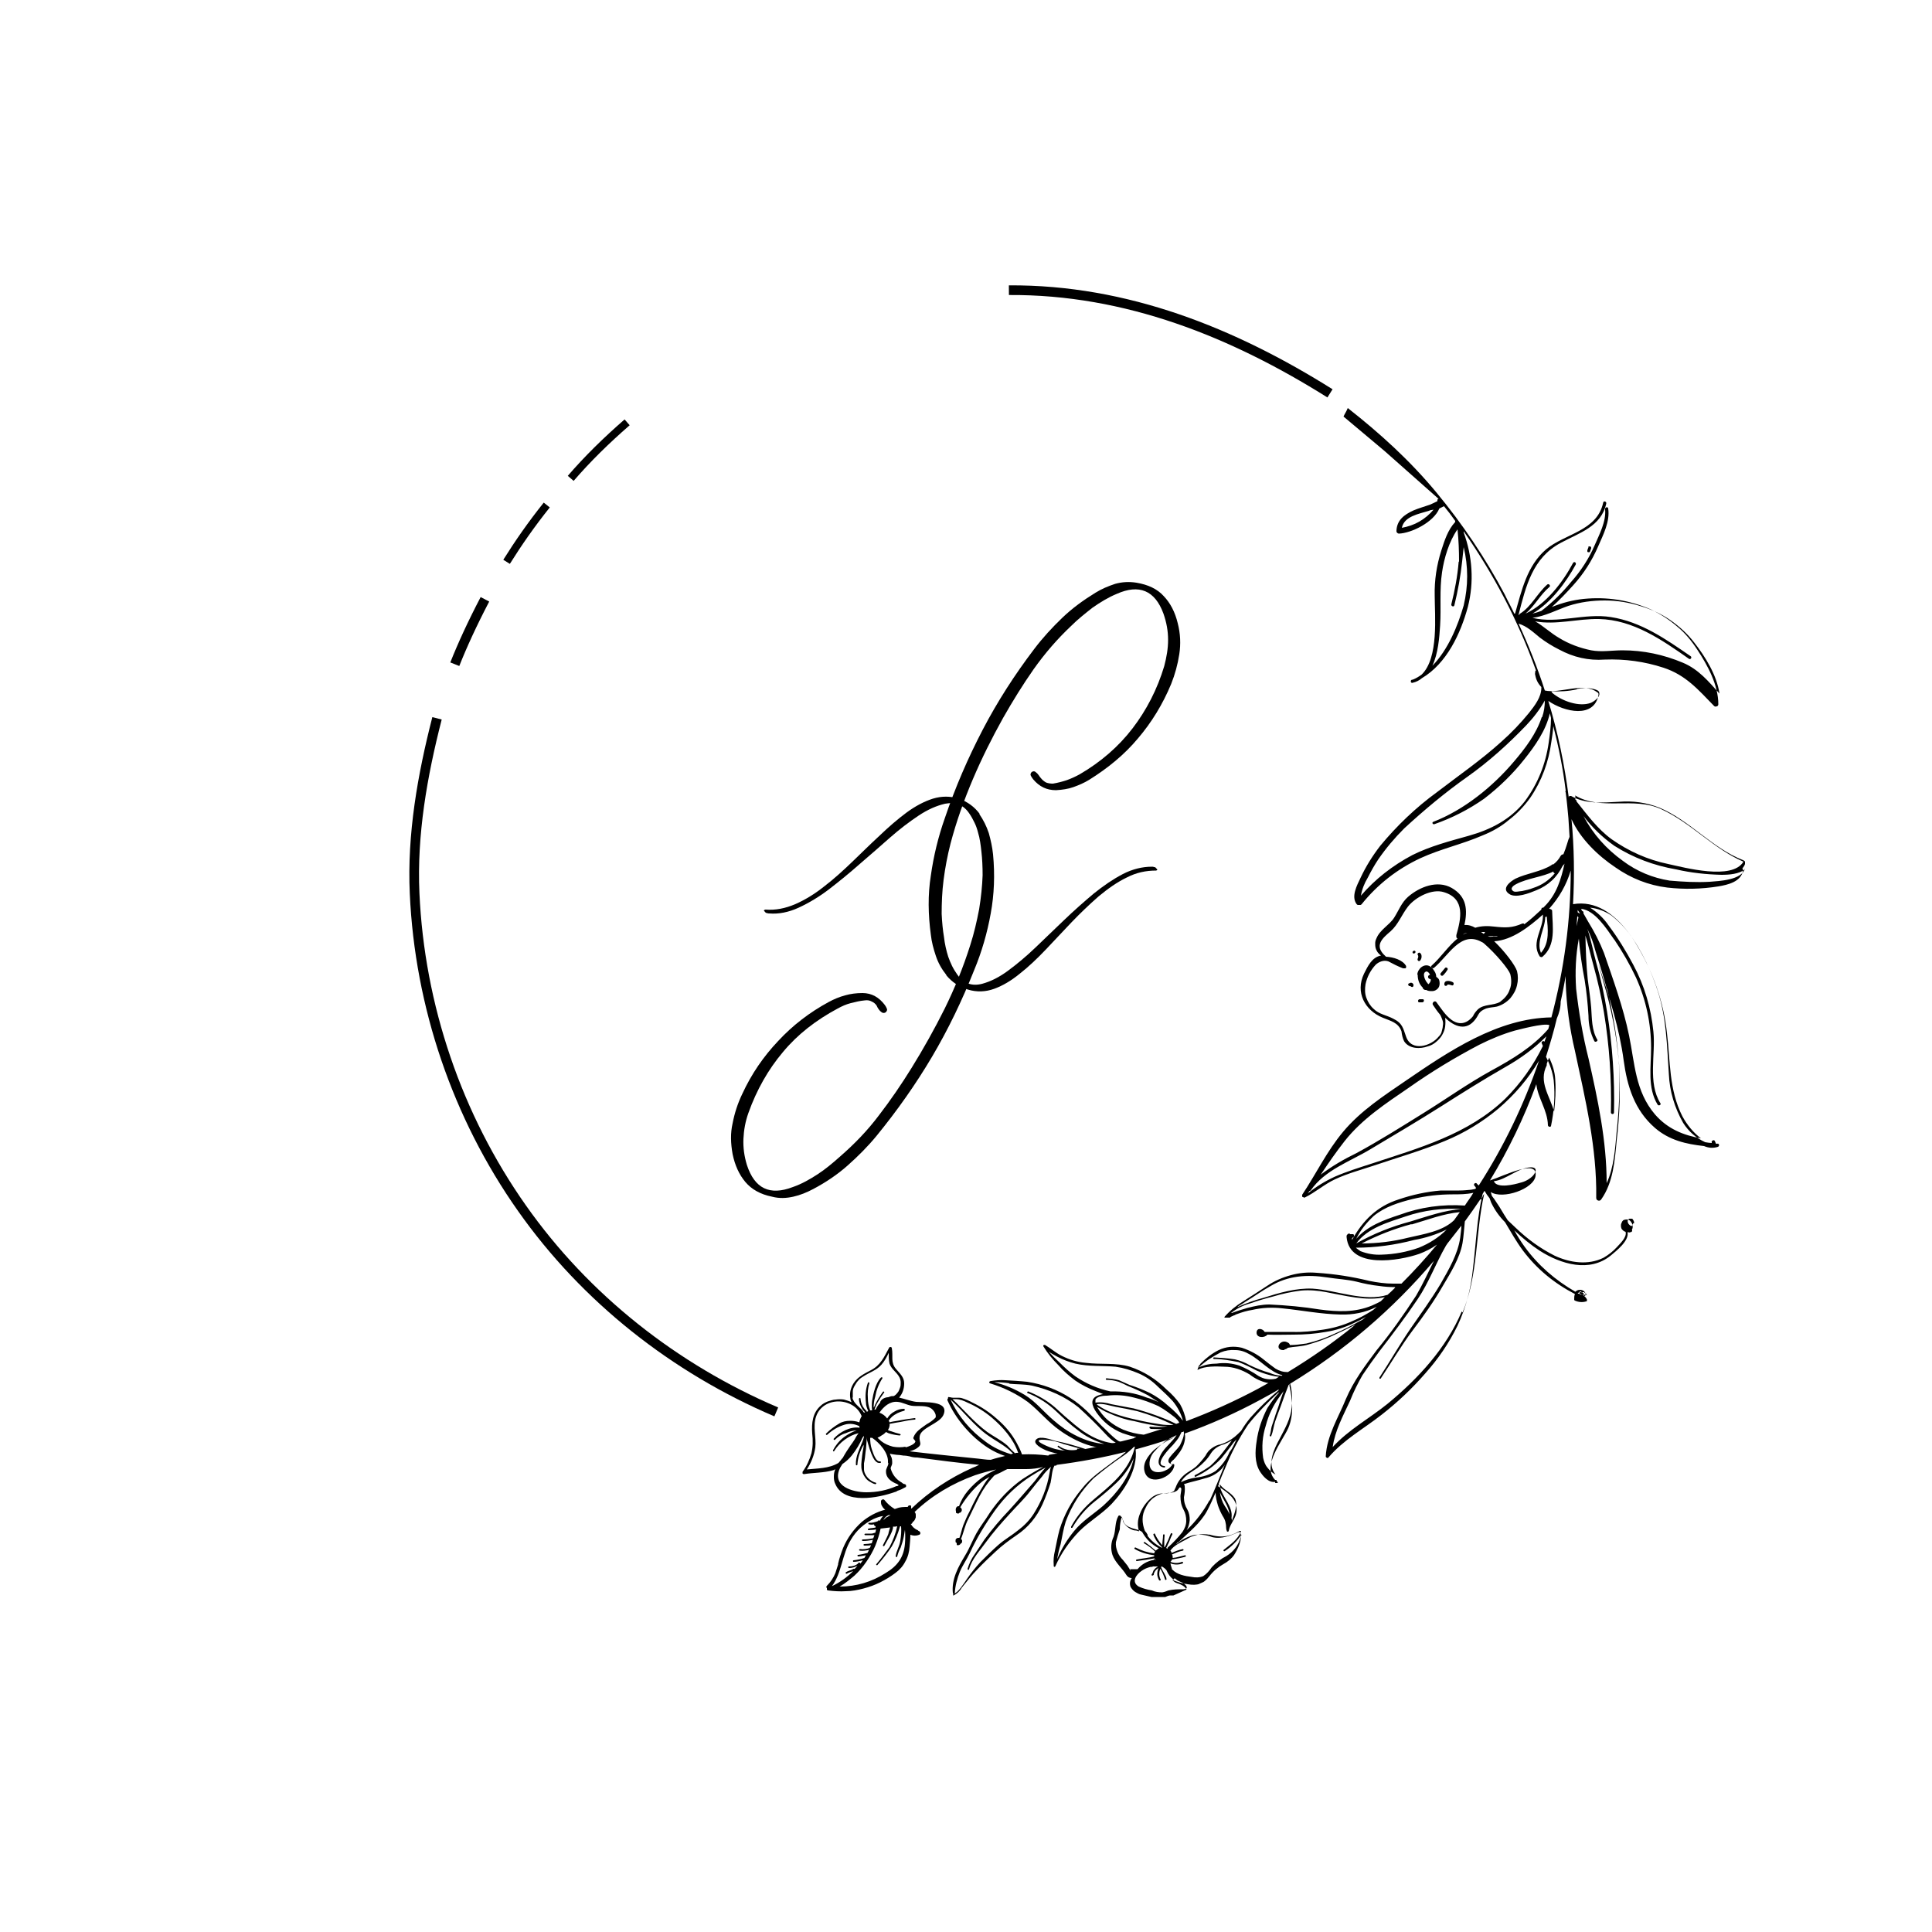 <?xml version="1.0" encoding="UTF-8"?>
<svg xmlns="http://www.w3.org/2000/svg" xmlns:xlink="http://www.w3.org/1999/xlink" version="1.1" viewBox="0 0 500 500">
  <defs>
    <style>
      .cls-1, .cls-2, .cls-3 {
        fill: none;
      }

      .cls-4 {
        clip-path: url(#clippath-17);
      }

      .cls-5 {
        clip-path: url(#clippath-19);
      }

      .cls-6 {
        clip-path: url(#clippath-11);
      }

      .cls-7 {
        clip-path: url(#clippath-16);
      }

      .cls-8 {
        clip-path: url(#clippath-18);
      }

      .cls-9 {
        clip-path: url(#clippath-10);
      }

      .cls-10 {
        clip-path: url(#clippath-15);
      }

      .cls-11 {
        clip-path: url(#clippath-13);
      }

      .cls-12 {
        clip-path: url(#clippath-14);
      }

      .cls-13 {
        clip-path: url(#clippath-12);
      }

      .cls-14 {
        clip-path: url(#clippath-31);
      }

      .cls-15 {
        clip-path: url(#clippath-32);
      }

      .cls-16 {
        clip-path: url(#clippath-33);
      }

      .cls-17 {
        clip-path: url(#clippath-34);
      }

      .cls-18 {
        clip-path: url(#clippath-35);
      }

      .cls-19 {
        clip-path: url(#clippath-39);
      }

      .cls-20 {
        clip-path: url(#clippath-30);
      }

      .cls-21 {
        clip-path: url(#clippath-36);
      }

      .cls-22 {
        clip-path: url(#clippath-37);
      }

      .cls-23 {
        clip-path: url(#clippath-38);
      }

      .cls-24 {
        clip-path: url(#clippath-27);
      }

      .cls-25 {
        clip-path: url(#clippath-29);
      }

      .cls-26 {
        clip-path: url(#clippath-26);
      }

      .cls-27 {
        clip-path: url(#clippath-28);
      }

      .cls-28 {
        clip-path: url(#clippath-20);
      }

      .cls-29 {
        clip-path: url(#clippath-21);
      }

      .cls-30 {
        clip-path: url(#clippath-22);
      }

      .cls-31 {
        clip-path: url(#clippath-23);
      }

      .cls-32 {
        clip-path: url(#clippath-24);
      }

      .cls-33 {
        clip-path: url(#clippath-25);
      }

      .cls-34 {
        clip-path: url(#clippath-1);
      }

      .cls-35 {
        clip-path: url(#clippath-3);
      }

      .cls-36 {
        clip-path: url(#clippath-4);
      }

      .cls-37 {
        clip-path: url(#clippath-2);
      }

      .cls-38 {
        clip-path: url(#clippath-7);
      }

      .cls-39 {
        clip-path: url(#clippath-6);
      }

      .cls-40 {
        clip-path: url(#clippath-9);
      }

      .cls-41 {
        clip-path: url(#clippath-8);
      }

      .cls-42 {
        clip-path: url(#clippath-5);
      }

      .cls-2 {
        stroke-width: 2px;
      }

      .cls-2, .cls-3 {
        stroke: #000;
        stroke-miterlimit: 10;
      }

      .cls-43 {
        clip-path: url(#clippath);
      }

      .cls-3 {
        stroke-width: 2.5px;
      }
    </style>
    <clipPath id="clippath">
      <rect class="cls-1" x="256" y="356" width="36" height="20"/>
    </clipPath>
    <clipPath id="clippath-1">
      <rect class="cls-1" x="92.2" y="46.6" width="361" height="363" transform="translate(-69.5 131.7) rotate(-24.2)"/>
    </clipPath>
    <clipPath id="clippath-2">
      <rect class="cls-1" x="92.3" y="46.9" width="361" height="363" transform="translate(-69.6 131.8) rotate(-24.2)"/>
    </clipPath>
    <clipPath id="clippath-3">
      <rect class="cls-1" x="92.3" y="46.9" width="361" height="363" transform="translate(-69.6 131.8) rotate(-24.2)"/>
    </clipPath>
    <clipPath id="clippath-4">
      <rect class="cls-1" x="410.7" y="141.3" width="1.3" height="2.7"/>
    </clipPath>
    <clipPath id="clippath-5">
      <rect class="cls-1" x="92.2" y="46.6" width="361" height="363" transform="translate(-69.5 131.7) rotate(-24.2)"/>
    </clipPath>
    <clipPath id="clippath-6">
      <rect class="cls-1" x="92.3" y="46.9" width="361" height="363" transform="translate(-69.6 131.8) rotate(-24.2)"/>
    </clipPath>
    <clipPath id="clippath-7">
      <rect class="cls-1" x="92.3" y="46.9" width="361" height="363" transform="translate(-69.6 131.8) rotate(-24.2)"/>
    </clipPath>
    <clipPath id="clippath-8">
      <rect class="cls-1" x="206.3" y="104" width="248" height="309.3"/>
    </clipPath>
    <clipPath id="clippath-9">
      <rect class="cls-1" x="91.8" y="46.6" width="361" height="363" transform="translate(-69.6 131.6) rotate(-24.2)"/>
    </clipPath>
    <clipPath id="clippath-10">
      <rect class="cls-1" x="91.9" y="46.9" width="361" height="363" transform="translate(-69.7 131.6) rotate(-24.2)"/>
    </clipPath>
    <clipPath id="clippath-11">
      <rect class="cls-1" x="91.9" y="46.9" width="361" height="363" transform="translate(-69.7 131.6) rotate(-24.2)"/>
    </clipPath>
    <clipPath id="clippath-12">
      <rect class="cls-1" x="366.7" y="249.3" width="6.7" height="8"/>
    </clipPath>
    <clipPath id="clippath-13">
      <rect class="cls-1" x="92.2" y="46.6" width="361" height="363" transform="translate(-69.5 131.7) rotate(-24.2)"/>
    </clipPath>
    <clipPath id="clippath-14">
      <rect class="cls-1" x="92.3" y="46.9" width="361" height="363" transform="translate(-69.6 131.8) rotate(-24.2)"/>
    </clipPath>
    <clipPath id="clippath-15">
      <rect class="cls-1" x="92.3" y="46.9" width="361" height="363" transform="translate(-69.6 131.8) rotate(-24.2)"/>
    </clipPath>
    <clipPath id="clippath-16">
      <rect class="cls-1" x="373.3" y="253.3" width="4" height="2.7"/>
    </clipPath>
    <clipPath id="clippath-17">
      <rect class="cls-1" x="92.2" y="46.6" width="361" height="363" transform="translate(-69.5 131.7) rotate(-24.2)"/>
    </clipPath>
    <clipPath id="clippath-18">
      <rect class="cls-1" x="92.3" y="46.9" width="361" height="363" transform="translate(-69.6 131.8) rotate(-24.2)"/>
    </clipPath>
    <clipPath id="clippath-19">
      <rect class="cls-1" x="92.3" y="46.9" width="361" height="363" transform="translate(-69.6 131.8) rotate(-24.2)"/>
    </clipPath>
    <clipPath id="clippath-20">
      <rect class="cls-1" x="372" y="249.3" width="4" height="4"/>
    </clipPath>
    <clipPath id="clippath-21">
      <rect class="cls-1" x="92.2" y="46.6" width="361" height="363" transform="translate(-69.5 131.7) rotate(-24.2)"/>
    </clipPath>
    <clipPath id="clippath-22">
      <rect class="cls-1" x="92.3" y="46.9" width="361" height="363" transform="translate(-69.6 131.8) rotate(-24.2)"/>
    </clipPath>
    <clipPath id="clippath-23">
      <rect class="cls-1" x="92.3" y="46.9" width="361" height="363" transform="translate(-69.6 131.8) rotate(-24.2)"/>
    </clipPath>
    <clipPath id="clippath-24">
      <rect class="cls-1" x="366.7" y="245.3" width="1.3" height="4"/>
    </clipPath>
    <clipPath id="clippath-25">
      <rect class="cls-1" x="92.2" y="46.6" width="361" height="363" transform="translate(-69.5 131.7) rotate(-24.2)"/>
    </clipPath>
    <clipPath id="clippath-26">
      <rect class="cls-1" x="92.3" y="46.9" width="361" height="363" transform="translate(-69.6 131.8) rotate(-24.2)"/>
    </clipPath>
    <clipPath id="clippath-27">
      <rect class="cls-1" x="92.3" y="46.9" width="361" height="363" transform="translate(-69.6 131.8) rotate(-24.2)"/>
    </clipPath>
    <clipPath id="clippath-28">
      <rect class="cls-1" x="365.3" y="245.3" width="1.3" height="2.7"/>
    </clipPath>
    <clipPath id="clippath-29">
      <rect class="cls-1" x="92.2" y="46.6" width="361" height="363" transform="translate(-69.5 131.7) rotate(-24.2)"/>
    </clipPath>
    <clipPath id="clippath-30">
      <rect class="cls-1" x="92.3" y="46.9" width="361" height="363" transform="translate(-69.6 131.8) rotate(-24.2)"/>
    </clipPath>
    <clipPath id="clippath-31">
      <rect class="cls-1" x="92.3" y="46.9" width="361" height="363" transform="translate(-69.6 131.8) rotate(-24.2)"/>
    </clipPath>
    <clipPath id="clippath-32">
      <rect class="cls-1" x="364" y="253.3" width="2.7" height="2.7"/>
    </clipPath>
    <clipPath id="clippath-33">
      <rect class="cls-1" x="92.2" y="46.6" width="361" height="363" transform="translate(-69.5 131.7) rotate(-24.2)"/>
    </clipPath>
    <clipPath id="clippath-34">
      <rect class="cls-1" x="92.3" y="46.9" width="361" height="363" transform="translate(-69.6 131.8) rotate(-24.2)"/>
    </clipPath>
    <clipPath id="clippath-35">
      <rect class="cls-1" x="92.3" y="46.9" width="361" height="363" transform="translate(-69.6 131.8) rotate(-24.2)"/>
    </clipPath>
    <clipPath id="clippath-36">
      <rect class="cls-1" x="366.7" y="257.3" width="2.7" height="2.7"/>
    </clipPath>
    <clipPath id="clippath-37">
      <rect class="cls-1" x="92.2" y="46.6" width="361" height="363" transform="translate(-69.5 131.7) rotate(-24.2)"/>
    </clipPath>
    <clipPath id="clippath-38">
      <rect class="cls-1" x="92.3" y="46.9" width="361" height="363" transform="translate(-69.6 131.8) rotate(-24.2)"/>
    </clipPath>
    <clipPath id="clippath-39">
      <rect class="cls-1" x="92.3" y="46.9" width="361" height="363" transform="translate(-69.6 131.8) rotate(-24.2)"/>
    </clipPath>
  </defs>
  <!-- Generator: Adobe Illustrator 28.6.0, SVG Export Plug-In . SVG Version: 1.2.0 Build 709)  -->
  <g>
    <g id="Capa_1">
      <g class="cls-43">
        <g class="cls-34">
          <g class="cls-37">
            <g class="cls-35">
              <path d="M256.2,357.5c-.2,0-.3.4,0,.5,3.6,1.1,6.9,2.7,9.9,4.9,2.9,2.3,5.2,5.2,8.2,7.3,3.9,2.8,10,5.7,15,4.1.7,0,1.4,0,2-.2.2,0,.3-.3.1-.4h0c0-.2,0-.2,0-.3l-.2-.4c0,0-.2-.1-.3,0-.1,0-.2.1-.2.3h0c-1.1,0-2.1-1-2.9-1.7-.9-.8-1.7-1.7-2.6-2.5-2.7-2.7-5-5.3-8.2-7.3-3.4-2.2-7.2-3.6-11.2-4.2-1.9-.2-3.8-.3-5.6-.4-1.2-.1-2.5,0-3.7.2,0,0-.1,0-.2,0s0,0,0,.1ZM261.1,358.1c2,.2,4,.1,6,.5,4.4,1,8.5,2.8,12,5.6,2.4,2.2,4.7,4.4,6.9,6.8.9,1,1.9,1.9,3.1,2.6-4.2-.2-7.9-2.3-11.1-5-1.7-1.4-3.4-2.9-5-4.4-2.1-1.8-4.4-3.1-6.9-4.1-.2,0-.4.3-.2.4,2.8,1.1,5.3,2.7,7.5,4.8,1.8,1.7,3.6,3.4,5.5,4.8,2.1,1.7,4.4,2.8,6.9,3.6-4.9-.4-9.6-3-13.1-6.1-2.6-2.2-4.7-4.9-7.5-6.6-2.5-1.5-5.1-2.6-7.9-3.3,1.3,0,2.7.1,4,.3Z"/>
            </g>
          </g>
        </g>
      </g>
      <g class="cls-36">
        <g class="cls-42">
          <g class="cls-39">
            <g class="cls-38">
              <path d="M411.1,141.6l-.3.8c0,.1,0,.2,0,.3s.1.2.2.2c.1,0,.2,0,.3,0s.2-.1.2-.2l.3-.8c0-.2,0-.4-.3-.5-.2,0-.4,0-.5.2Z"/>
            </g>
          </g>
        </g>
      </g>
      <g class="cls-41">
        <g class="cls-40">
          <g class="cls-9">
            <g class="cls-6">
              <path d="M372.3,129.1c-.2,0-.3.2-.3.3,0,.1,0,.2,0,.3-.6.3-1.2.6-1.9.9-1.4.5-2.9.9-4.3,1.5-2.4,1.1-4.3,2.5-4.4,5.3,0,.2,0,.3.2.5.1.1.3.2.4.2,3.2-.1,9-2.9,10.5-6.5.4-.2.8-.4,1.2-.6,1,1.2,2,2.5,2.9,3.8,0,0,0,.2,0,.3h0c-1.9,2-2.8,4.9-3.6,7.4-1.2,3.8-1.8,7.7-1.7,11.7,0,5.1,1.1,16.1-3.4,20.4-.7.5-1.5,1-2.3,1.3,0,0-.1,0-.2,0-.5.2-.3,1,.2.8.9-.2,1.7-.6,2.4-1.2,6.4-3.8,10-11.5,11.9-18.5.8-3.2,1.1-6.4.9-9.7-.2-3.3-.9-6.5-2-9.5v-.3c7.8,11.2,14.1,23.1,18.7,36,0,0-.2.2-.2.3,0,.1,0,.2,0,.3h0c0,.2-.1.3,0,.5.2,1.2.7,2.3,1.6,3.2v.2c0,2.4-1.7,4.6-3.2,6.5-2.2,2.7-4.6,5.2-7.2,7.5-5.2,4.7-11,8.7-16.6,13-5.5,4-10.4,8.7-14.7,13.9-2,2.6-3.7,5.3-5.1,8.3-.9,1.9-2.5,4.8-1,6.8,0,0,.2.2.3.2.1,0,.2,0,.4,0,.1,0,.2,0,.3,0,.1,0,.2-.1.3-.2,4.1-5.1,9.2-9.1,15.2-11.9,5.2-2.4,10.8-3.6,16.1-5.9,2.5-1,4.8-2.3,6.8-4,2.1-1.6,3.9-3.5,5.5-5.7,3-4.4,4.8-9.3,5.5-14.6.2-1.3.4-2.6.5-4,1.4,5.5,2.5,11,3.2,16.7-.1.2-.1.3,0,.5.3,2.2.5,4.4.7,6.6.1,1.6.2,3.2.3,4.8,0,.2-.2.5-.3.8-.3.9-.5,1.7-.8,2.5-.1.3-.3.8-.5,1.3-.3,0-.5.1-.7.4-.5.9-1.1,1.6-1.9,2.2-.1,0-.2,0-.3,0,0,0-.1.1-.2.2-2.7,1.7-6.4,2.1-9.3,3.5-1.3.7-3.7,2.5-1.7,3.9,1.7,1.3,5.4-.2,7.1-.9,1.5-.6,2.8-1.4,4-2.5,1.2-1.1,2.1-2.4,2.8-3.8.2-.2.4-.4.5-.6-.9,4-2,7.9-5.2,11.1l-.3.3c0,0-.2,0-.2,0s-.1,0-.2.1c0,0,0,.1-.1.2,0,0,0,.2,0,.2-1.4,1.3-2.8,2.6-4.4,3.8,0,0-.1-.2-.2-.2s-.2,0-.3,0c-2.7,1.2-4.5,1.1-7.3.8-1.6-.2-3.3-.2-4.9.3-.9-.5-1.8-.8-2.8-.7.8-3.8.7-7.3-3.3-9.6-3.7-2.1-8.3-.3-11.3,2.3-1.7,1.5-2.4,3.5-3.6,5.4-1.2,1.9-3.7,3.1-4.6,5.4-.2.4-.3.8-.3,1.2,0,.4,0,.8.1,1.2.1.4.3.8.5,1.1.2.3.5.6.9.9-2.3.4-3.4,2.7-4.4,4.7-2.3,4.8.2,9.5,4.9,11.4,1.9.8,4,1.2,4.8,3.5.1.9.3,1.8.7,2.6,1.3,2,4.2,2,6.1,1.3.8-.2,1.5-.6,2.1-1.1.6-.5,1.2-1.1,1.6-1.8.4-.7.7-1.4.8-2.2s.1-1.6,0-2.3c2.4,2.3,5.5,3.6,7.9.3.9-1.2.7-1.9,2.7-2.7.9-.3,1.9-.3,2.8-.5,1.4-.4,2.6-1.2,3.5-2.2.8-1,1.4-2,1.7-3.3.3-1.2.3-2.5,0-3.7-.5-1.5-3-4.9-5.9-7.7,4.7-.3,9.1-3.8,12.6-6.9.2,3.6-3.1,7.1-.9,10.7,0,.1.2.2.4.3.2,0,.3,0,.4-.1,3.5-3,2.6-7.7,2.5-11.7,0-.2,0-.4-.2-.5-.2-.1-.3-.2-.6-.2,2.6-2.9,4.5-6.2,5.6-9.9,0,12.9-1.7,25.6-5,38-13.9.2-26.6,8.8-37.7,16.4-5.7,3.9-11.7,7.8-16.2,13.2-4.2,5-7,10.9-10.6,16.3,0,0,0,.1,0,.2,0,0,0,.1,0,.2,0,0,0,.1.1.2,0,0,.1,0,.2,0,0,.1.2.2.4.1,2.7-1.3,5-3.4,7.8-4.7,3.2-1.5,6.6-2.4,9.9-3.5,6.2-2.1,12.5-3.9,18.5-6.4,5.1-2.1,9.7-4.9,13.9-8.4,4.2-3.6,7.7-7.7,10.5-12.4-3.9,11.4-9.1,22.2-15.6,32.3-.2-.2-.4-.3-.5-.5-.4-.4-1,.2-.6.6.9.9,0,.8-.9,1-1,.1-2,.2-3.1.2-1.6,0-3.2,0-4.7,0-3.7.3-7.4,1.1-10.9,2.3-5.7,1.8-9.3,5.5-12.1,10.5,0-.1,0-.3,0-.4s.2-.2.3-.3c.3-.1.3-.7,0-.8h-.8c-.1-.2-.3-.2-.4-.1-.1,0-.2,0-.3.2,0,0-.2.2-.2.3,0,.1,0,.2,0,.4.8,8.3,13.6,6.1,18.8,4.3,1.6-.6,3.2-1.4,4.6-2.4-2.9,3.5-6,6.9-9.2,10.1-.7,0-1.5,0-2.2,0-2,0-4.1-.3-6.1-.7-4.5-1.1-9-1.8-13.6-2.1-2.3-.2-4.5,0-6.7.6-2.2.6-4.3,1.5-6.2,2.8-2,1.3-4.1,2.7-6.2,4-1.8,1.1-3.4,2.4-4.8,4,0,0,0,.1,0,.2.5,0,1,0,1.4,0l.2-.2c.3-.1.6-.3.9-.4h0c0,0,.2,0,.2-.1.2,0,.3-.2.5-.2,1.3-.5,2.7-.9,4-1.1,2.6-.6,5.2-.7,7.8-.4,5,.5,10,1.5,15,1.6,3.3.1,6.4-.5,9.4-2-.3.3-.6.5-.9.8-1.7,1.1-3.5,2.1-5.4,2.9-2.4,1.1-4.9,1.8-7.5,2.2-2.7.4-5.4.7-8.1.6-2.1,0-4.2,0-6.3,0,0,0-.2,0-.3,0-.2,0-.3,0-.5,0-.5-.9-2.1-1.2-2.1.2,0,1.4,2.1,1.4,2.8.5,2.2.1,4.5,0,6.8,0,2.8,0,5.5-.2,8.3-.7,2.6-.4,5-1.2,7.3-2.3,1.1-.5,2.1-1,3.1-1.6-.2.2-.4.3-.6.5s-.7.5-1,.6c-2.1,1.2-4.3,2.3-6.6,3.3-2.3,1.1-4.7,1.9-7.2,2.5-1.4.2-2.9.4-4.3.4,0-.5-.7-.8-1.2-.9-1.7-.2-2.6,2.2-.5,2.2.2,0,.3,0,.4-.2.3,0,.6-.2.8-.4,1.6-.3,3.2-.3,4.8-.7,2.2-.6,4.2-1.3,6.3-2.2,2.2-1,4.3-2,6.4-3.1-5.5,4.5-11.4,8.6-17.5,12.3-1.2,0-2.2-.3-3.2-.9-1-.7-2-1.5-3-2.3-1.7-1.4-3.6-2.4-5.7-3.1-2.1-.5-4.1-.3-6,.6-1.8.9-3.3,2.1-4.7,3.5-.1.2-.2.4-.4.5-.1.3-.3.7-.4,1.1,0,0,0,0,.1,0,1.8-1,4.8-.9,6.8-.8,2.4,0,4.6.8,6.6,2,1.4,1.1,2.9,1.8,4.6,2.2,0,0,.2,0,.3,0-.9.5-1.8,1-2.7,1.5-6,3.2-12.2,6-18.6,8.4-.3-1.5-.8-3-1.6-4.4-1-1.4-2.2-2.7-3.5-3.8-2.7-2.7-5.9-4.7-9.5-5.9-3.6-1.1-7.5-.5-11.4-1-2.2-.2-4.2-.8-6.2-1.8-1.6-.8-2.8-1.9-4.3-2.8-.1-.1-.3,0-.4,0,0,0,0,0-.1.1,0,0,0,.1,0,.2,1.1,1.8,2.4,3.4,3.9,4.9,1.3,1.5,2.8,2.8,4.4,4,1.6,1.1,3.4,2,5.2,2.7.7.3,1.3.5,2,.8-.4,0-.8.2-1.2.3-2.4.8-1.7,2.8-.5,4.5,1.7,2.4,3.9,4.2,6.7,5.3,1.2.4,2.3.8,3.6,1h0c0,0-.1,0-.2.1h-.3c0,.1,0,.2-.1.2-4.2,1.1-8.4,2-12.6,2.8-2.5-.8-5.1-1.6-7.8-2.1-1-.3-3.9-1.4-4.9-.4-1.2,1.1,1.7,2.5,2.4,2.8,1,.4,2.1.7,3.1.9-.7,0-1.5.2-2.2.3,0,0-.1.1-.2.2-2.3-.3-4.5-.4-6.8-.3-.4-1.1-.9-2.1-1.4-3-1.3-2.4-3-4.4-5.1-6.2-1.9-1.7-4-3.1-6.3-4.2-.9-.5-1.9-.9-2.9-1.2-1-.2-2,.1-2.9-.2h-.2c-.2-.2-.5.1-.3.3-.1,0-.2.1-.2.2,0,.1,0,.2,0,.3,1.1,2.5,2.6,4.8,4.4,6.9,1.8,2.1,3.8,3.9,6.1,5.4,1.4.9,2.9,1.6,4.4,2.1-1.2.3-2.5.6-3.7,1-1.1,0-2.1-.2-3.2-.3-5.9-.6-11.9-1.2-17.8-1.9.7-.2,1.3-.4,1.9-.8,1.6-1.1.5-1.5.7-3,.2-2.3,5-3.3,6.1-5.5,1.9-4-5.2-3.3-7-3.5-1.5-.2-3-.8-4.4-1.1.9-1.1,1.3-2.3,1.3-3.7,0-1.6-1.1-2.5-2.1-3.7-1.5-1.7-.7-3.4-1.1-5.4,0-.2-.2-.3-.3-.3-.2,0-.3,0-.4.2-1.3,2.4-2.2,4.5-4.7,5.8-1.7.9-3.4,1.7-4.5,3.4-.8,1.3-1.1,2.6-.8,4.1,0,.3.2.6.3.8-.6-.3-1.3-.5-2-.7-.7-.1-1.4-.1-2.1,0-.7,0-1.4.3-2.1.5-.7.3-1.3.6-1.8,1.1-2.1,1.8-2.4,4.5-2.2,7.2.2,1.7.2,3.4-.2,5.1-.5,1.7-1.2,3.3-2.3,4.8,0,.2,0,.3,0,.4,0,.1.2.2.4.2,2.4-.4,5.1-.3,7.5-1,0,0,0,0,0,0,.1,0,.3-.1.4-.2.1,0,.2,0,.2-.1-.3.6-.4,1.3-.4,2s.1,1.3.4,1.9c2.3,5.3,11,3.6,15.5,2,.2,0,.4-.2.6-.3.7-.2,1.3-.5,2-.9.2,0,.2-.2.2-.4,0-.2-.1-.3-.3-.4-.3,0-.6-.2-.8-.4,0,0-.1-.1-.2-.1l-.4-.3c0,0-.2-.1-.3-.2-1-.8-1.7-1.9-2-3.1,0-.3.4-.9.4-1.3,0-.7,0-1.3-.4-2l-.2-.5c.6.2,1.2.2,1.7.3.5,0,1.2.1,1.8.2,0,0,0,0,.2,0,.4,0,.9.1,1.4.2.6.2,1.2.3,1.9.3,0,0,0,0,.1,0,5.3.7,10.7,1.4,16,1.9-.6.3-1.2.6-1.8.8-5.8,2.6-11.1,6.1-15.7,10.5h-.1c0-.2,0-.3,0-.5,0-.2,0-.3-.2-.3s-.3,0-.4,0c-.1.1-.2.2-.3.4-1,0-2,0-2.9.4,0,0-.2,0-.3.1h-.2c-1-.6-1.9-1.4-2.6-2.3-.3-.4-1,0-.9.4,0,.4,0,.8.3,1.2.2.4.5.7.8.9-2.3.6-4.3,1.7-6.1,3.2-2.1,1.9-3.7,4.1-4.8,6.7-.5,1.3-1,2.7-1.3,4.1v.2c-.2.7-.5,1.5-.7,2.2-.5,1.2-1.2,2.3-2.2,3.3-.2.2-.2.4,0,.6,0,.1,0,.2,0,.4,0,.1.2.2.3.2,1.5.2,3.1.3,4.6.2,1.5,0,3.1-.3,4.6-.7,1.5-.4,2.9-.9,4.3-1.6,1.4-.7,2.7-1.5,3.9-2.4,1.1-.8,2-1.8,2.6-3,.7-1.2,1-2.5,1.1-3.8.1-1,.2-2.1.2-3.1.8.3,1.5.3,2.3,0,.5-.2.3-.9-.2-1,0,0-.1-.1-.2-.2-.8-.3-1.4-.9-1.8-1.6.3,0,.4-.2.5-.5.2-.1.4-.3.5-.5.1-.2.2-.4.3-.7,0-.2,0-.5,0-.7,0-.2-.1-.5-.3-.7,4.5-4.3,9.8-7.4,15.6-9.5,1.8-.6,3.6-1.1,5.5-1.5-1.2.6-2.4,1.2-3.5,2-1.4,1-2.7,2.2-3.8,3.5-1,1.2-1.8,2.5-2.3,4-.7-.1-1,.7-.8,1.3,0,0,0,.1,0,.2v.2c.2.1.3.2.5.2s.3,0,.4-.2c.1,0,.3,0,.4-.2.4-.4.2-1-.2-1.2,1.5-2.5,3.3-4.7,5.6-6.6.6-.5,1.3-.9,2-1.3-.6.7-1.1,1.4-1.2,1.6-1.5,2.3-2.8,4.8-4,7.4-.6,1.1-1.1,2.3-1.6,3.5-.4,1.1-.6,2.2-1,3.3-.1,0-.2,0-.3,0-.3,0-.6.2-.7.5,0,.2,0,.3,0,.5,0,.2.2.3.3.3,0,.1,0,.2,0,.4,0,.2.1.2.3.2.4,0,.6-.2.8-.5h.1c.2-.2.2-.4.2-.6,0-.2-.1-.4-.3-.5.7-1.7,1-3.5,1.9-5.2,1-2,1.9-4,2.9-5.9,1-1.9,2.2-3.6,3.6-5.1,0,0,.2-.2.3-.3.4-.2.7-.3,1.1-.5.7-.3,1.5-.8,2.2-1.1,1.6,0,3.3,0,4.9,0,1.5,0,3.1-.2,4.6-.6,0,0-.2,0-.3.1-1.8.9-3.6,2-5.3,3.1-3.4,2.4-6.2,5.4-8.5,8.8-1.1,1.8-2.4,3.4-3.4,5.2s-1.8,3.9-2.9,5.7c-1.8,3-3.6,6.2-3.2,9.8,0,.3.5.2.5,0,.1-1.9.6-3.7,1.3-5.5.7-1.7,1.8-3.2,2.6-4.9,1.8-3.9,4-7.5,6.5-11,2.6-3.6,5.7-6.6,9.5-9,1.1-.7,2.3-1.4,3.6-2.1-1,1.1-1.9,2.3-2.8,3.5-2.2,2.5-4.3,5-6.6,7.5-2.3,2.4-4.4,4.9-6.4,7.6-.9,1.3-1.7,2.6-2.6,3.9-.8,1.1-1.4,2.4-1.8,3.7,0,.3.3.4.4.1.7-2.6,2.8-4.8,4.3-6.9,1.9-2.6,4-5,6.2-7.4,1.8-2,3.8-3.9,5.4-6,1-1.3,2-2.5,3-3.7.6-.9,1.4-1.7,2.3-2.5-.2.5-.3,1.1-.4,1.7-.3,1.8-.8,3.6-1.5,5.4-.7,1.8-1.6,3.5-2.6,5.1-1.1,1.7-2.5,3.1-4.1,4.3-1.6,1.3-3.4,2.3-5,3.7-1.6,1.4-3.2,3-4.7,4.5-1.3,1.4-2.4,2.8-3.5,4.4-.7,1-2.2,3.5-3.4,3.8-.2.1-.2.5,0,.4.9-.5,1.6-1.1,2.1-2,1.3-1.6,2.6-3.3,4.1-4.8,1.4-1.5,3-3,4.6-4.5,1.7-1.6,3.6-3,5.5-4.3,3-2,5.2-4.7,6.7-8,.8-1.8,1.5-3.7,2.1-5.6.3-1.3.3-3.2,1-4.4.1,0,.2,0,.3,0h0c.1,0,.2,0,.3-.2,6.1-.8,12.1-1.9,18-3.4-.1,0-.3.2-.4.3-.9.8-1.9,1.5-2.9,2.2-3,2.3-5.9,4.1-8.3,7.2-2.6,3.1-4.5,6.6-5.7,10.5-.5,1.8-.8,3.7-1.2,5.5-.3,1.2-.4,2.4-.3,3.7,0,0,0,.1,0,.2,0,.2.3.3.4.1,1.5-3.4,3.6-6.4,6.2-9.1,2.6-2.6,5.8-4.4,8.4-7.1,3.3-3.5,6.8-8.9,6.2-14.1,3.3-.9,6.7-1.9,10-3.1-.8.4-1.6.7-2.2,1.1-1.1.6-2.1,1.4-3.1,2.2-1.5,1.5-3.1,3.5-2.3,5.8,1.3,3.6,7.2,1.2,7.6-1.8,0,0,0-.1,0-.2,0,0,0-.1-.1-.2,0,0-.1,0-.2,0,0,0-.1,0-.2,0-.3.2-.5,0-.4-.4.2-.3.5-.6.8-.8.4-.4.7-.8,1-1.2.8-1,1.4-2,1.7-3.2.2-.8.3-1.5.1-2.3,6.7-2.4,13.2-5.3,19.5-8.7,1.6-.9,3.2-1.7,4.8-2.7,0,0,0,.2,0,.2-2.6,2.2-5.1,4.6-7.3,7.1-.9,1.1-1.7,2.2-2.4,3.4-.5.5-1,1-1.6,1.5-1.1.9-2.4,1.6-3.7,2-.8.1-1.6.5-2.3,1-.7.5-1.2,1.1-1.6,1.9-.7,1-1.5,1.9-2.4,2.8-.7.6-1.5,1.1-2.3,1.6-1.5,1-2.5,2.3-3.1,4-.4.6,0,.8-1.3,1.2-.7.2-1.3.2-2,.2-.9,0-1.7.3-2.5.8-1.6,1.2-2.7,2.7-3.4,4.5-.6,1.5-.7,3-.2,4.5-.2,0-.5-.2-.8-.2-.7,0-1.3-.3-1.9-.7-.6-.4-1-.9-1.4-1.5-.1-.6-.3-1.1-.7-1.6,0,0-.2-.1-.3-.1-.1,0-.2,0-.3.2-.9,1.6-.6,3.5-1.2,5.3-.7,1.5-.8,3.1-.3,4.7.7,2,2.5,3.4,3.6,5.2.1.2.3.4.6.6.2.1.5.2.8.2-.5.7-.6,1.5-.3,2.3.3.5.7,1,1.2,1.3.5.3,1,.6,1.6.7.8.2,1.7.4,2.6.6.8.3,1.7.4,2.6.3.8-.1,1.4-.6,2.2-.7.5,0,1,0,1.4,0,.9.1,1.8,0,2.6-.3.5-.4.5-.9.2-1.4-.3-.4-.7-.8-1.2-1-.5-.3-1-.4-1.5-.6-.4-.2-.7-.5-1-.8,1.3.6,2.6,1,4.1,1.2,2.4.4,4,0,5.6-2.1,1-1.3,2.2-2.3,3.6-3.1,1.1-.6,2.1-1.4,2.8-2.4.9-1.4,2.2-4.1,1.6-5.7,0,0,0-.2-.2-.2,0,0-.2,0-.2,0-2.2.9-4.4,1.9-6.9,1.3-1.5-.6-3-.7-4.5-.6-1.7.4-3.3,1.2-4.6,2.3l-.3.2c.2-.2.4-.4.5-.6,0,0,.2,0,.2,0,2.7-2.6,5.6-4.8,7.4-8.1.8-1.5,1.5-3.1,2.2-4.7,0,1.1.3,2.3.6,3.3.3.9.7,1.8,1.2,2.7.4.6.7,1.2.8,1.9.2.7,0,1.3.3,2,0,.1.1.2.2.2.1,0,.2,0,.3-.2.2-1.4,1.2-2.5,1.7-3.8.4-1,.4-1.9.2-2.9-.5-2.2-2.9-3.7-4.7-4.9h0c.1-.2.2-.2.2-.3,0-.1,0-.2,0-.3.5-1.3,1-2.6,1.6-3.9,1.6-4,3.6-7.8,6-11.4,2.4-3,5-5.7,7.8-8.3,0,0,.2,0,.3-.1-1.2,1.3-2.2,2.7-3.1,4.1-1.4,2.7-2.4,5.6-2.8,8.7-.4,2.5-.5,5.4.8,7.6.8,1.3,2.3,3.1,4,2.8,0,0,0,.1,0,.2,0,0,0,.1.1.1h.4c.2,0,.3-.2.1-.3l-.2-.2c0,0,0-.2,0-.2,0,0-.1-.1-.2-.1,0,0-.1,0-.2,0-3.5-3.6,1.8-9.9,3.4-13.4,1.5-3.5,1.1-7.4.3-11,0-.2.1-.4.2-.5,14.1-8.6,26.5-19.2,37.2-31.8-1.5,3-2.9,6.1-4.6,9-3.2,4.9-6.5,9.6-10.2,14.1-3,4-6,8-8,12.7-1.9,4.7-4.9,9.4-5.2,14.8,0,.3.5.6.7.3,3.9-4.6,9.1-7.4,13.8-11.1,4.1-3.2,7.8-6.7,11.2-10.6,3.4-3.8,6.2-7.9,8.4-12.4,2.2-4.7,3.5-9.6,4-14.8.8-6.5,1-13,2.5-19.3h0c.2-.3.3-.6.5-.8.4.7.8,1.3,1.3,1.9l.4,1.1c.9,1.9,2.1,3.6,3.6,5.1,1.5,2.5,2.9,5,4.6,7.3,3.6,4.8,8.1,8.5,13.5,11.3-.2.4-.2.9-.2,1.4,0,.1,0,.2.2.3.9.4,1.9.5,2.9.2.1,0,.2,0,.2-.2s0-.2,0-.3c-.4-.8-1.1-1.3-2-1.5,0,0-.2,0-.2,0h-.2c.2-.3.4-.4.6-.4.5,0,1.1.2,1,.8,0,.2.3.3.4,0,.2-.8-.6-1.4-1.4-1.4-.5,0-.9.2-1.2.5-5.2-3-9.6-6.8-13.1-11.6-1-1.4-1.9-2.8-2.7-4.3,2.1,2,4.3,3.8,6.6,5.3,5.5,3.5,12.9,5.7,18.4,1.2,1.3-1.1,4.8-3.8,4.3-6,.1,0,.2,0,.3,0,.1.1.2.1.4,0,.2,0,.4-.1.5-.3,0,0,0-.1,0-.2,0,0,0-.1-.1-.1.2-.3.3-.7.2-1.1,0-.4-.2-.7-.4-1-.2-.3-.5-.5-.9-.6-.4,0-.7,0-1.1.2-.2.2-.3.3-.4.6-.1.2-.2.4-.2.7,0,.2,0,.5.1.7,0,.2.2.4.4.6.2.2.4.3.7.4,0,0,0,0,0,0,.4,1.4-1.5,3.1-2.3,4-1,1.1-2.2,2-3.4,2.7-4,2-8.7,1.3-12.6-.5-3.8-1.9-7.2-4.4-10.3-7.4-.6-.6-1.3-1.2-1.9-1.8l-.9-1.4c-.8-1.4-1.7-2.8-2.6-4.1l-.6-.8-.3-1c3.1,2,11.2-.8,11.6-4.2.6-4.5-8.1,0-11.8,1.2,4.8-7.9,8.8-16.2,12-24.9.4,3.6,2.9,6.7,3,10.6,0,.4.7.6.8.2.8-3.9,1.1-7.8.7-11.8-.3-2.2-1-4.2-2-6.1,1-3.2,2-6.5,2.8-9.9.6-1.4,1-2.8,1-4.4.5-2.2.9-4.4,1.3-6.6,0,.5,0,1,0,1.6.2,6,1,11.9,2.4,17.8,2.7,12.6,5.7,25.1,5.5,38,0,.4.2.6.5.7s.6,0,.8-.3c3.1-4.4,3.5-10,4-15.3.8-6.6,1-13.2.6-19.8-.6-7.3-2-14.4-4.1-21.4-.4-1.4-.8-2.8-1.2-4.3l.3.9c2.6,7.9,5.1,15.7,6.2,23.9.9,6.7,2.8,12.9,8.1,17.5,3.7,3.2,8.1,4.2,12.7,4.7,1.2.5,2.3.6,3.6.2.5-.2.3-1-.2-.8-.1,0-.2,0-.3,0l-.3-.7c-.2-.5-1,0-.8.3v.2c-.5,0-1.1-.1-1.7-.2-2.4-1.1-4.3-2.8-5.7-5-2.2-3.9-3.5-8.1-3.7-12.6-.5-7.4-.6-14.5-2.9-21.6-2.8-8.6-10.3-24.4-21.9-22.4.4-7.4.3-14.7-.4-22,2.3,5.1,6.9,9.5,11.4,12.5,4,2.8,8.5,4.6,13.4,5.2,4.4.5,8.8.4,13.2-.3,2.4-.4,6-1.2,6.4-4.2,0-.2,0-.3-.2-.4.3-.4.6-.8.7-1.2,0-.2,0-.4,0-.6-.1-.2-.3-.3-.5-.4-8-3.1-13.8-10.3-21.7-13.6-3.3-1.3-6.8-1.8-10.4-1.5-4.2.2-8.5.7-12.4-1.5-.1,0-.3,0-.4,0-.1,0-.2.2-.2.4-1.1-8.5-2.8-16.8-5.3-25,4.2,2.9,11.9,4.6,13-1.6,0-.3,0-.5-.3-.6-3.5-2.8-9.7.4-13.6-.5-1.9-5.9-4.2-11.7-6.8-17.3,2.1.6,3.8,2.2,5.5,3.6,1.6,1.2,3.2,2.2,5,3.1,3.7,2,7.6,2.9,11.8,2.6,5.2-.2,10.3.5,15.2,2.1,5.8,1.9,9,5.7,13.1,9.9.2.2.4.2.7.1.2,0,.4-.3.4-.5,0-5-2.7-10-5.4-14.1-1.5-2.3-3.2-4.4-5.3-6.1-2.1-1.8-4.3-3.2-6.8-4.4-5.6-2.4-11.3-3.3-17.4-2.7-2.8.3-5.5,1-8.2,2.1,2-1.8,3.8-3.7,5.6-5.7,2.7-3,4.8-6.3,6.4-10,1.3-3,3.1-6.4,2.6-9.8,0-.5-.9-.4-.8.2.3,3.2-1.5,6.5-2.7,9.3-1.5,3.5-3.6,6.7-6.1,9.5-2.3,2.8-4.8,5.3-7.7,7.5-.8.3-1.5.5-2.3.7,4.8-2.8,8.7-8.1,11.2-12.7.2-.5-.4-.9-.7-.4-2.6,4.9-7,10.7-12.3,13.1,2.4-2,3.8-4.9,6.2-6.9.4-.3-.2-1-.6-.6-2.6,2.3-4.1,5.7-7,7.5-.1,0-.2.2-.2.3h-.2c1.9-7.4,3.6-14.7,10.9-18.6,4.8-2.6,10.5-4.2,11.8-10.2.1-.5-.7-.8-.8-.2-1.6,7.4-10,8-14.8,12.1-4.9,4.2-6.3,10.6-8,16.6,0,0-.1,0-.2,0,0,0,0,0,0,0-.8-1.7-1.7-3.3-2.5-5-5-9.4-10.9-18.2-17.7-26.4-6.8-8.2-14.5-15.2-22.9-21.8-.3.8-.8,1.5-1.1,2.2l10.6,8.9M362.8,136.6c.6-3,4.4-3.6,7-4.4.3-.2.8-.2,1.2-.3-1,1.2-2.3,2.3-3.7,3.1s-2.9,1.3-4.5,1.6ZM377.5,145.4c-.3,3.7-1,7.4-1.9,11-.1.5.7.8.8.2.9-3.7,1.6-7.5,2-11.3.1-1.2.3-2.5.4-3.7,1.2,5,1.2,10,0,15.1-1.5,5.2-4,11.4-8.1,15.6,1.5-3.2,1.8-7.3,2-10.4.3-4.6-.2-9.2.5-13.8.5-3.5,1.8-8,4-11.1.3,2.8.4,5.6.4,8.3ZM386.8,242.2c.3,0,.6,0,.8.1-.1,0-.2.1-.4,0-.4,0-1.7.3-2.1,0,0,0,0,0-.1,0,.6,0,1.2-.1,1.7,0ZM384.3,241.3c-.1.1-.2.3-.3.4l-.7-.5c.3,0,.7,0,1,0ZM379.7,241.5c-.4,0-.8.2-1.1.4.3-.3.7-.5,1.1-.4h0ZM390.8,251.9c.2.7.3,1.4.3,2.1,0,.7-.1,1.4-.4,2.1-.2.7-.6,1.3-1,1.8s-1,1-1.5,1.4c-1.8,1-4.1.5-5.7,1.9-.5.5-1,1.1-1.3,1.8-1.7,2.1-3.7,2.3-5.6.9-1.6-1.2-2.7-3-3.9-4.6-.2-.2-.5-.2-.7,0-.2.2-.3.4-.2.7.6.9,1.2,1.8,1.9,2.6.3.5.4.9.6,1.4s.2,1,.1,1.5c0,.5-.2,1-.3,1.5s-.4.9-.8,1.3c-1.9,2.4-7,4-8.4,0-.8-2.2-.9-3.5-3.4-4.7-1.7-.9-3.6-1.1-5-2.5-.9-.8-1.5-1.8-1.9-2.9-.4-1.1-.4-2.3-.2-3.5.4-1.9,1.3-3.6,2.6-5,.4-.4.9-.7,1.5-.9.6-.2,1.2-.2,1.8,0,1.3.7,2.5,1.3,3.8,1.8.1,0,.3,0,.4,0,0,0,.2,0,.2,0,0,0,.1,0,.2-.2,0,0,0-.2,0-.2,0,0,0-.2,0-.2-.9-1.6-3.3-2.3-5.2-2.4l-.2-.2c-3-2.7-.7-4.6,1.4-6.4,2-1.8,2.8-4.2,4.5-6.4,1.9-2.4,6.2-4.7,9.3-3.7,5.6,1.7,4.4,6.9,3.2,11.1,0,.2,0,.3,0,.5,0,.2.2.3.3.4-2.3,1.8-4.4,5-6.7,7-.4.3.2.9.6.6,3.8-3.2,6.9-9.6,12.2-6.8,0,0,.1.1.2.1.2.1.4.2.6.4,3.1,2.7,6.3,6.6,6.7,7.8ZM400.2,237.2h.1c.3,3.2.8,6.8-1.5,9.4-1.3-3,1.1-6.2,1.1-9.3,0,0,.1,0,.2,0ZM220.7,361.7c0-.5,0-1,0-1.6,0-.5.2-1,.5-1.5s.5-.9.9-1.3c.3-.4.7-.7,1.2-1,1.6-1.1,3.5-1.6,4.8-3.1.8-.9,1.4-2,1.9-3.1,0,.9,0,1.9.2,2.8.5,1.5,1.9,2.2,2.6,3.6.2.4.3.9.3,1.3,0,.5,0,.9-.2,1.4s-.3.9-.6,1.2c-.3.4-.6.7-1,.9-.4,0-.8,0-1.1.2-.1,0-.2,0-.3.1-.4,0-.8.1-1.2.3-.4.2-.7.5-.9.9,0,0,0,0,0,.2-.5.5-.9,1.2-1.2,1.8,0,0-.2,0-.3,0,.2-.6.5-1.3.8-1.8.5-.9,1.1-1.8,1.7-2.6.2-.2-.2-.4-.3-.2-.8,1.1-1.5,2.2-2.1,3.5,0,.2-.2.4-.3.6,0-.9.1-1.9.4-2.8.3-1.7.9-3.3,1.8-4.7.2-.2,0-.5-.3-.3-1.4,1.4-2,4.2-2.3,6-.1.8-.1,1.6,0,2.5-.2,0-.3,0-.5,0-.4-1-.6-2.1-.6-3.2-.1-1.3,0-2.6.4-3.8,0-.3-.3-.4-.4-.1-.6,1.7-.7,3.3-.5,5.1,0,.8.3,1.5.6,2.2-.1,0-.2.1-.4.2v-.2c-1-.9-1.5-2-1.6-3.2,0-.3-.4-.2-.4,0,0,1,.4,1.9.9,2.7.2.3.4.5.7.8,0,0-.2,0-.3.1-.8-1.4-2.6-2.1-3-3.9h0ZM208.8,380.3c1.1-1.7,1.9-3.6,2.2-5.7.3-2.6-.7-5.4.2-8,1.8-5.3,9.8-5.1,11.8-.1-.3.5-.5,1-.6,1.6-.8-.3-1.6-.4-2.4-.4-1,0-2,.2-2.8.7-1.2.7-2.4,1.6-3.4,2.6-.2.2.1.5.3.3,1.3-1.2,2.8-2.1,4.5-2.6,1.3-.4,2.6-.2,3.8.4,0,.2,0,.3.1.4-2.4-.4-5.2,1.1-6.7,2.8-.2.2.1.5.3.3.8-.8,1.7-1.4,2.8-1.7.9-.4,1.8-.7,2.8-.7-1,.3-1.9.8-2.8,1.4-1.4.9-2.5,2.2-3.3,3.7-.1.2.2.5.3.2.7-1.1,1.6-2.1,2.7-2.9,1.1-.8,2.3-1.4,3.6-1.7-.4.5-.7,1-1,1.6h0c-.4.6-.7,1.1-1.1,1.6-.7,1-1.4,2.1-2,3.2-.2.2-.4.4-.5.6-.2.2-.4.5-.6.7-2.5,1.5-5.5,1.4-8.3,1.7ZM229.9,378.7c0,.7-.7,1.4-.6,2.2,0,1.6,1.3,2.5,2.7,3.1h.1c0,0,.5.4.5.4l-.4.2c0,0-.1,0-.2,0-2.5,1.1-5.1,1.6-7.8,1.6-3.4,0-9.1-1.5-6.8-6.3.2-.3.4-.7.6-1,0,0,0,0,0,0,.9-.6,1.8-1.4,2.5-2.3,1.1-1.4,2-2.9,2.7-4.5.1-.2.3-.3.4-.5v.2c-.1.5-.3,1-.4,1.3-.7,1.8-1.8,3.8-1.7,5.9,0,.3.4.3.4,0,.1-1.8.7-3.5,1.6-5.1v.5c-.3,1.5-.5,3.1-.6,4.6,0,.6,0,1.1.2,1.7.2.6.4,1.1.7,1.5.3.5.7.9,1.2,1.2s1,.6,1.5.7c.3,0,.4-.3.1-.4-.5-.1-1-.4-1.4-.7-.4-.3-.8-.7-1.1-1.2-.3-.5-.5-1-.5-1.5s0-1.1,0-1.6c.2-.9.3-1.9.4-2.9.2-1.1.2-2.2.3-3.3v-.6c0,.6.2,1.3.4,1.9.2.8.5,1.6.8,2.4.4.9,1,2.6,2.3,2.4.3,0,.2-.4,0-.4-1.2.2-1.9-2.4-2.2-3.2-.3-.9-.4-1.9-.4-2.9.2,0,.4,0,.5,0,1.9,1.3,4.3,3.9,4.1,6.4ZM234.4,374.4c-1.1.2-2.2.2-3.3,0-1.1-.3-2.1-.7-3-1.4-.3-.3-.7-.6-1-.9.4-.2.8-.4,1.2-.7.4-.2.7-.5,1-.8.2.1.4.2.6.3.9.3,1.9.5,2.9.6.3,0,.4-.3.1-.4-.8-.2-1.5-.4-2.3-.7-.2,0-.5-.2-.8-.3.1-.2.2-.4.3-.6.1-.3.2-.7.1-1,.5-.1,1.1-.2,1.6-.3,1.6-.2,3.2-.7,4.9-.8.3,0,.3-.4,0-.4-1.5.2-3,.4-4.4.7-.7.1-1.4.2-2.1.4,0-.1-.1-.3-.2-.4.2-.4.5-.7.8-1,.9-.8,2-1.3,3.2-1.6.2,0,.2-.5,0-.5-.9,0-1.7.2-2.5.7-.8.4-1.4,1-1.9,1.8-.5-.7-1.2-1.2-2-1.5,1.1-1.6,2.7-3,4.7-2.8,1.2.1,2.4.8,3.6,1,1.2.2,3.2-.1,4.5.4,1,.3,2.1,1.8,1.7,2.7-.7.7-1.4,1.2-2.3,1.7-1.5,1.1-2.8,1.8-3.4,3.4-.2.4.5.7.5,1.1-.2.7-1.8,1.3-2.6,1.5h0ZM230.5,392.1c-.3.2-.6.3-.9.5-.2,0-.7.6-1,.8l.2-.3c.3-.5.7-.8,1.2-1,.2,0,.4,0,.6,0ZM230.4,395.2c-.2.6-.4,1.2-.5,1.8-.4,1-.9,1.9-1.4,2.9-.1.2.3.4.4.1.2-.5,2.4-3.8,2.2-4.9.4,0,.7,0,1.1-.1-.4,1.9-1.1,3.7-2,5.4-1.1,1.5-2.2,3-3.4,4.4-.2.2.2.4.3.2,1.3-1.5,2.6-3.1,3.7-4.8.9-1.6,1.6-3.3,2.1-5.1h0c0-.1.2-.1.3-.1.1,1.2,0,2.5-.2,3.7-.2,1.5-1,2.6-1.2,4,0,.3.3.4.4.1.2-.8.5-1.6.9-2.3.3-.9.6-1.8.8-2.8.1-.6.2-1.2.3-1.8.1,1.2.1,2.4,0,3.6-.3,3.6-2,5.8-5,7.6-3.6,2.3-7.6,3.5-11.9,3.5,1.4-.8,2.6-1.8,3.8-2.8,1.2-1.1,2.2-2.3,3.1-3.6.9-1.3,1.7-2.7,2.3-4.1.6-1.5,1.1-3,1.4-4.5.8-.1,1.7-.2,2.5-.3ZM226.9,395.2h0c-.7.3-1.4.2-2.1.4-.1,0-.2.1-.2.2,0,.1.1.2.2.2.6-.1,1.3,0,1.9-.2,0,.3-.1.6-.2.9h-.2c-.3.1-.5.2-.8.2-.5,0-1,0-1.5,0-.3,0-.4.3-.1.4.7,0,1.3,0,2,0,0,0,.3,0,.4,0l-.3.8c-.9.2-1.8.3-2.7.3-.3,0-.3.4,0,.4.9,0,1.7-.1,2.6-.3-.1.3-.2.6-.3.9-.6.1-1.3.2-1.9.2-.3,0-.3.4,0,.4.6,0,1.2,0,1.7-.1,0,.2-.2.4-.3.7-.8.3-1.7.4-2.5.3-.3,0-.4.3-.1.4.8.1,1.6,0,2.4-.2-.1.3-.3.6-.4.8-.8.2-1.6.4-2.4.5-.3,0-.2.4,0,.4.7,0,1.3-.2,2-.3l-.4.7c-.9.3-1.8.5-2.8.6-.2,0-.2.4,0,.4.8,0,1.6-.2,2.4-.4-.2.3-.4.6-.7.9,0-.2,0-.3-.2-.3s-.3,0-.3.2c-.7.6-1.5.8-2.4.8-.3,0-.2.4,0,.4.8,0,1.5-.2,2.2-.6-.2.3-.5.6-.8.9,0,0,0-.1,0-.1,0,0-.1,0-.2,0-.6.4-1.4.5-2,.9,0,0-.1.2,0,.3s.1.1.2.1c.5-.3,1.1-.5,1.7-.7-1.6,1.6-3.4,2.9-5.5,3.9,2.6-3.5,2.6-8.2,4.9-12,1.4-2.4,3.4-4.2,5.9-5.4.9-.4,1.8-.7,2.7-.8,0,0-.1,0-.2,0-.4.4-.7.8-.9,1.3-.1-.2-.5-.2-.4,0h0c-.3.2-.6.2-.8.3-.1,0-.2,0-.3.1,0,0-.1,0-.2,0-.3.1-.6.1-1,.1-.3,0-.4.3-.1.4.4.1.9.1,1.3,0,0,.3.1.4.4.5,0,.1,0,.2,0,.4ZM262,376.3c-.2,0-.3,0-.5,0-2.3-.7-4.4-1.7-6.3-3.1-4-2.9-7.1-6.5-9.2-11,3.3,3,6,6.7,9.7,9.3,1.7,1.2,3.6,2.2,5.2,3.5.4.3.8.8,1.3,1.2,0,0-.2,0-.3,0ZM262.8,376.2c-.7-.6-1.4-1.3-2.1-2.1-1.6-1.4-3.5-2.3-5.2-3.5-3.4-2.5-6-5.7-9-8.5.3,0,.5,0,.8,0,1.1,0,2.1.4,3.1.9,2.3,1,4.4,2.3,6.3,3.9,2.8,2.4,5.6,5.5,6.8,9.1-.2,0-.4,0-.7,0h0ZM278.7,375.2c-1.7.3-3.3,0-4.7-1-.2-.2-.4.2-.2.3.6.4,1.2.8,1.9.9-.9,0-1.7-.2-2.6-.4-1.1-.3-2.1-.7-3.1-1.2-.8-.4-2-1.1-.4-1.2,1.9,0,3.8.4,5.6,1.1,1.4.4,2.8.8,4.3,1.2h-.7ZM283.5,363c0-.3,0-.5,0-.8.5-.9,2.2-1,3-1,2.4-.3,4.7-.1,7,.5,2.2.5,4.3,1.3,6.3,2.2.9.5,1.7,1,2.5,1.6.9.7,2.4,1.6,2.9,2.7l-.8.3c-3.5-1.7-7.2-3-11-4-1.9-.4-3.9-.7-5.8-1.1-1.3-.4-2.7-.6-4.1-.4h0ZM297.8,369.8c1,0,2,.1,3,0-1.6.5-3.2,1-4.8,1.5-1.8-.2-3.6-.6-5.3-1.3-1.4-.6-2.7-1.4-3.9-2.4-1.2-1-2.1-2.2-2.9-3.5h0c.9.5,1.8,1.1,2.8,1.5,2.2,1,4.5,1.8,6.9,2.2,2.4.6,4.8,1.1,7.2,1.3.4,0,.9,0,1.4,0-.6.1-1.2.2-1.8.2-.9,0-1.8,0-2.7-.1-.3,0-.3.5,0,.5h0ZM300.3,368.6c-2.1-.3-4.2-.7-6.3-1.2-1.9-.4-3.8-.9-5.7-1.6-1.1-.4-2.2-.9-3.2-1.5-.4-.3-.9-.5-1.3-.9,1.6-.3,3.4.4,5,.7,1.8.3,3.7.7,5.5,1.1,3.2.9,6.4,2.1,9.4,3.6-1.2,0-2.3,0-3.5-.2h0ZM287.3,384.4c-1.6,1.5-3.4,2.9-5.1,4.4-2,1.8-3.7,3.9-5,6.3,0,.1,0,.2,0,.3,0,0,.2,0,.3,0,1.5-2.6,3.4-4.9,5.8-6.8,1.9-1.5,3.8-3.1,5.6-4.8,1.9-1.8,3.4-3.9,4.5-6.4-1,4.8-4.3,9-7.8,12.2-2.5,2.2-5.5,4-7.6,6.6-1.8,2.2-3.3,4.6-4.4,7.3.2-1.3.5-2.6.9-3.9.4-1.9.7-3.9,1.3-5.8,1.6-4.3,4-8,7.2-11.2,2.5-2.1,5.1-4.1,7.8-5.9,1-.7,1.9-1.5,2.7-2.3h.2c-.8,3.9-3.3,7.2-6.4,10ZM306.3,367.9c-1.1-1.5-2.5-2.9-4-4.1-1.4-1.3-3-2.4-4.7-3.3-1.7-.8-3.4-1.5-5.3-2.1-.9-.4-1.8-.8-2.7-1.2-1.1-.3-2.1-.4-3.2-.5-.3,0-.3.4,0,.4,1.1,0,2.1.2,3.1.5.8.3,1.6.7,2.4,1.1,1.8.7,3.5,1.5,5.2,2.4.9.6,1.9,1.2,2.8,1.8-1-.5-2-.9-3.1-1.2-3-1.2-6.2-1.7-9.4-1.6-3.3-.7-6.3-2-9.1-3.9-1.5-1.1-2.8-2.3-4.1-3.6-1-.9-1.9-1.8-2.8-2.8.7.5,1.5.9,2.2,1.3,1.5.8,3.1,1.4,4.7,1.8,3.4.8,7,.5,10.4.8,2.1.3,4,.9,5.9,1.7s3.6,2,5.1,3.5c1.3,1.2,2.6,2.4,3.8,3.7,1.3,1.6,2.2,3.3,2.7,5.3h0ZM292.5,406.5l-.2-.5c-.2-.3-.4-.6-.5-.8-.4-.5-.8-1-1.2-1.5-.6-.6-1.1-1.3-1.4-2.1-.3-.8-.5-1.6-.4-2.5.3-1.1.6-2.2,1-3.3,0-1.1.2-2.2.5-3.3.2.6.4,1.1.6,1.6.4.6,1,1,1.6,1.2,1.1.5,2.3.5,3.1,1.2,1,1.8,2.4,3.2,4.3,4.2-.3.2-.6.4-.8.6-.9-.8-1.8-1.5-2.8-2.2-.2-.1-.5.2-.2.3,1,.6,2,1.3,2.8,2.1,0,.2-.2.3-.2.5-1.7-.2-3.3-.7-4.8-1.5-.2-.1-.5.2-.2.4,1.6.9,3.3,1.4,5,1.6,0,.1,0,.2,0,.3-1.5.4-3,.5-4.5.8-.3,0-.2.5,0,.4,1.5-.2,3-.4,4.6-.7,0,.2.2.3.3.4,0,0-.1,0-.2,0h0c0-.2-.1-.2-.2-.2,0,0-.1.1-.1.2-1.7.3-3.1,1.1-4.2,2.4,0,0-.1,0-.2,0h-1.7ZM303.9,408.5c0,0,.1,0,.2,0,.2.2.4.3.6.5.5.3,1,.4,1.5.7.3.2,1.1.8.9,1.3-.1.2-.7.3-.9.3-1.3,0-2.5,0-3.8.3-.5.2-1,.4-1.6.5-.9,0-1.8-.1-2.7-.5-1.2-.2-2.3-.5-3.4-1-2-1.2-.7-3.1.8-4.1.7-.5,1.5-.8,2.3-1,.1,0,.2,0,.3,0h0c.2,0,.3-.2.5-.1.4,0,.7,0,1.1,0-.2.1-.4.3-.6.4-.2.2-.4.4-.6.7-.1.2-.2.7-.4.9-.2.2,0,.5.3.3s.2-.2.2-.4c.2-.5.4-.9.8-1.2.1-.1.3-.2.4-.3-.2.5-.3,1.1-.3,1.6s.2,1.1.5,1.6c0,0,.2.1.3,0,.1,0,.1-.1.1-.2-.5-.9-.5-1.9-.1-2.8.5.8.9,1.8,1.2,2.7,0,.3.4.2.4,0-.1-1-1-2-1.4-3.1,0,0,0-.2.2-.2.5.3.9.6,1.2,1,.4,1,1,1.8,1.8,2.4h0ZM312.9,397.1c1.5.5,3.1.7,4.7.4.8-.2,1.5-.4,2.3-.8.5-.2,1-.7,1.3-.4h0c-.9,2.2-2.8,3.4-4.5,4.8-.2.1,0,.5.3.3,1.7-1.1,3.2-2.6,4.3-4.3,0,.3-.2.5-.2.7-.6,2.1-1.8,3.7-3.7,4.9-1.4.7-2.7,1.7-3.8,2.9-.6.9-1.3,1.7-2.2,2.3-1,.4-2,.4-3,.2-1.7-.2-3.8-.6-5-1.9,0,0,0,0-.1,0v-.2c-.2-.5-.3-1-.4-1.4,1.1.4,2.1.4,3.2,0,.2-.1,0-.5-.2-.4-1,.4-2,.4-3,0,0,0,.1-.1.2-.2,0-.1.2-.2.2-.4,1.2-.2,2.3-.4,3.4-.7.3,0,.2-.5,0-.4-1,.2-2.1.6-3.2.7,0-.3,0-.6-.2-.9.9-.4,1.8-.8,2.8-1,.1,0,.2-.1.2-.2s-.1-.2-.2-.2c-1,.2-2,.6-2.9,1,0-.2-.1-.4-.3-.6.8-1.3,2.8-2.2,4.1-2.9.9-.6,1.9-1,2.9-1.2,1.1-.2,2.1-.2,3.2,0h0ZM302.2,400.6c0,0,0,.1,0,.2-.1,0-.3-.1-.4-.2.2-.3.3-.5.4-.8.5-.9.7-1.8,1.2-2.7.1-.2-.2-.5-.4-.2-.4.8-.6,1.7-1.1,2.5,0,.2-.3.7-.5,1h-.1c0-1.1,0-2.1.1-3.1,0-.3-.4-.3-.4,0,0,.8-.2,1.7-.2,2.6-.8-.9-1.4-1.8-1.9-2.9-.1-.3-.5,0-.4.2.5,1.3,1.3,2.4,2.3,3.3,0,0-.1,0-.2,0-1.4-.7-2.6-1.7-3.6-3,0-.1,0-.2,0-.3-.2-.4-.4-.7-.7-1-.4-1-.6-2-.6-3,0-1.1.3-2.1.8-3,.4-.9,1-1.7,1.8-2.4.8-.6,1.7-1.1,2.7-1.3,1.2-.2,2.9,0,3.8-.9.3-.3.5-1.1.9-.4.1.3-.2,1.6-.2,2,0,1.3.2,2.4.8,3.5.5.9.7,1.9.7,2.9,0,1-.4,2-1,2.9-1.2,1.5-2.5,2.9-4,4.2h0ZM317,389.8c-.7-1.1-1.1-2.3-1.3-3.6.9,1.9,2.3,3.7,2.5,5.7-.3-.7-.7-1.4-1.2-2.1ZM319.5,387.6c1,1.8,0,4-.7,6,0-.2,0-.5-.1-.7.5-3.1-2.4-5.3-3-8.3v-.4s0-.1,0-.1c.8,1.4,2.9,2.1,3.8,3.6ZM313,388.3c-1.6,2.9-3.5,5.4-5.9,7.7.5-.8.7-1.7.8-2.6,0-.9-.1-1.8-.6-2.7-.6-1-.9-2-.9-3.2.2-1,.3-1.9.2-2.9,0-.2-.1-.3-.2-.5,1.8-.6,3.5-.9,5.4-1.5,1.7-.4,3.2-1.2,4.4-2.5.3-.4.6-.7.8-1.1-1.3,3.1-2.5,6.3-3.9,9.3h0ZM316.5,373.9c.8-.3,1.5-.7,2.3-1.1-.8,1-1.5,2-2.3,3-1,1.3-2.1,2.5-3.3,3.6-1.3.9-2.6,1.7-4,2.4,0,0-.1.2,0,.3,0,.1.1.1.2.1,2.6-1.2,4.8-2.8,6.7-4.8.8-1,1.7-2.1,2.5-3.2.4-.6.9-1.2,1.4-1.7h0c-.3.7-.6,1.3-.9,1.9s-.6,1-.9,1.4c-.8,1.9-2,3.5-3.6,4.9-1.6,1-3.3,1.5-5.1,1.7-1.4.2-2.7.6-3.9,1.2.9-1.7,2.7-2.6,4.3-3.7,1.4-1.1,2.6-2.3,3.5-3.8.8-1.2,1.9-1.9,3.3-2.3ZM334.3,364.2c-.3,3-1.7,5.4-3.1,8.1-1.6,2.9-3.3,6.6-1.1,9.3-.8-.4-1.5-1-2.1-1.8-.6-.7-.9-1.6-1.1-2.5-.4-2.9-.2-5.6.7-8.4.7-2.7,1.9-5.2,3.6-7.5.3-.5.7-.9,1-1.4-.3.9-.7,1.9-1,2.9-.4,1.4-1,2.8-1.4,4.2-.2.7-.5,1.4-.7,2.1s-.2,1.6-.5,2.3c0,.2.3.4.4.1.5-1.2.6-2.5,1-3.7.4-1.2,1-2.8,1.5-4.1.6-1.8,1.3-3.6,2-5.4.1,0,.3-.2.4-.3.5,2,.6,4.1.4,6.2h0ZM306.3,370.3c.4,1.1-.5,2.8-.9,3.7-.8,1.2-1.9,2.1-2.7,3.2-.8,1.2,0,1.7.8,1.7-.4.6-.9,1.2-1.6,1.5-.7.4-1.4.6-2.2.6-1.6,0-2.3-1-2.2-2.5.1-1.2.6-2.2,1.4-3,1.2-1.4,2.6-2.6,4.2-3.4.4-.2.9-.4,1.4-.7-1,1.6-2.6,2.8-3.7,4.4-.9,1.3-1.8,3.7.5,4,.3,0,.3-.4,0-.4-2.9-.3,1.7-4.9,2.3-5.5.6-.7,1.2-1.4,1.6-2.1.2-.4.4-.8.6-1.2.2,0,.4,0,.5-.1h0ZM331.5,356c-1,0-2-.3-2.9-.7-1.8-.5-3.5-1.2-5.2-2-1.2-.7-2.5-1.2-3.8-1.5-1.8-.3-3.6-.4-5.4-.5-.3,0-.3.4,0,.4,2.1,0,4.2.4,6.3.8,1.6.6,3.2,1.4,4.7,2.2,1.6.7,3.2,1.2,4.9,1.5.3,0,.6.1.9.1l-.8.5c-.8.2-1.6.2-2.3.1-.8-.1-1.5-.4-2.2-.8-1.6-1.1-3.3-2-5-2.7-1.9-.6-3.8-.8-5.8-.5-1.6,0-3.2.3-4.7,1,1.7-1.6,3.6-2.8,5.7-3.9,1.2-.5,2.5-.7,3.8-.6,1.3,0,2.5.4,3.7,1.1,2.8,1.5,5.4,4.7,8.5,5.4,0,0-.2.1-.3.2h0ZM357.6,336.6c-.8.5-1.7.9-2.6,1.3-4.4,1.8-8.8,1.6-13.4,1-4.3-.7-8.7-1.1-13.1-1.3-1.9,0-3.8.4-5.7.9-1.4.4-2.7.8-4,1.3,0,0,0,0-.2,0,1.5-1.2,3.2-2,5-2.5,2-.7,4-1.3,6-1.8,2.3-.7,4.7-1.2,7.1-1.5,2.2-.2,4.4,0,6.5.4,4.9.9,10.4,2.4,15.2,1.3-.4.4-.7.7-1,1h0ZM361.1,333.2c-.7.7-1.3,1.3-2,1.9-6,1.9-13.2-1.2-19.4-1.6-4.3-.2-8.7,1.1-12.8,2.4-2.3.6-4.5,1.4-6.7,2.4,0,0,.2-.1.2-.2.7-.4,1.3-.8,1.9-1.2,2.2-1.3,4.2-2.8,6.4-4,4.6-2.8,9.6-3.1,14.8-2.3,2.5.4,5.1.5,7.6,1.1,1.9.5,3.9.9,5.8,1.1,1.3.2,2.7.3,4,.3h0ZM409.6,334.4c0,0,.2,0,.3,0,.3.2.6.4.8.7-.6,0-1.2,0-1.9-.1,0-.3,0-.6.1-.9l.6.4ZM421.6,316.9c-.4-.4-.6-1.3.1-1.5.2,0,.4,0,.6,0,.2,0,.3.2.4.4.2.3.2.5.2.8,0,0-.1,0-.2,0,0,0,0,0-.1.1,0,.2-.2.4-.3.6-.3,0-.5-.2-.7-.4ZM363.8,314.8c4.7-1.6,9.6-2.2,14.5-1.9-4.5.3-8.9,1.9-13.2,3.2-4.9,1.3-9.7,3.2-14.1,5.7,2.9-4,8.3-5.5,12.8-7ZM365.3,316.9c4.1-1.2,8.2-2.8,12.5-3.2-.5.7-1,1.4-1.5,2.1-3,2.9-8,3.6-11.8,4.5-4,1-8,1.5-12.1,1.5,4.1-2.1,8.4-3.8,12.9-5ZM367.2,322.9c-3.1,1.1-6.3,1.7-9.6,1.8-1.9.1-3.7-.2-5.5-.9-.4-.3-.9-.6-1.2-.9,5.1,0,10.1-.7,15.1-2,2.9-.5,5.7-1.4,8.4-2.7-2.1,2.1-4.5,3.6-7.2,4.7ZM378.3,339.4c-4,9.5-11.3,17.4-19.2,23.9-4.7,3.8-10.1,6.7-14.2,11.2.6-4.3,2.7-8.1,4.5-12,.9-2.3,2-4.5,3.2-6.6,1.4-2.1,2.9-4.2,4.4-6.2,3.4-4.4,6.8-8.9,9.9-13.5,2.9-4.3,4.7-9.3,7.3-13.8l.4-.6c1.2-1.5,2.4-3.1,3.6-4.6,0,1-.2,2.1-.3,3.1-.6,4.3-3,8.3-5.1,12-2.4,4-5.1,7.7-7.8,11.6-2.8,4.1-5.3,8.5-8,12.6,0,.1,0,.2,0,.3.1,0,.2,0,.3,0,2.8-4.2,5.3-8.5,8.3-12.5,2.8-3.7,5.5-7.5,7.8-11.5,2-3.4,4.4-7.2,5.1-11.1.3-1.8.4-3.7.6-5.6,1.4-1.9,2.7-3.8,4-5.7.1,0,.2,0,.3-.1.2-.3.3-.6.4-.9l.3-.4c-2.3,10.2-1.5,20.9-5.6,30.7ZM379.1,312c-5.8-.4-11.5.4-16.9,2.4-4,1.3-8.4,2.9-11.2,6.2,1.1-2.3,2.7-4.2,4.5-5.9,2.9-2.4,6.5-3.5,10.1-4.4,3.4-.8,6.8-1.2,10.3-1.2,1.8,0,3.6,0,5.4-.4-.7,1.2-1.5,2.2-2.2,3.3h0ZM396.2,302.1c1.7,0,1.4,1.2.5,2.2-.9.9-2,1.5-3.3,1.8-1.3.4-6,1.6-6.8-.4,3.3-.4,6.2-3.5,9.6-3.6h0ZM402.5,279.5c.2,2.8,0,5.5-.3,8.2-1.1-4.1-4.1-7.7-1.9-12,0-.1,0-.2,0-.4l.6-1.6c.9,1.8,1.5,3.7,1.6,5.7ZM399.7,269.6c-.1-.2-.3-.2-.5-.1-.2.1-.3.3-.2.5l.3.7c-2.5,5.1-5.7,9.6-9.7,13.6-9.6,9.3-22.4,12.8-34.8,16.9-3.1,1-6.3,2-9.3,3.3-2.6,1.2-4.9,2.6-7.1,4.4.2-.2.3-.4.5-.7.1,0,.2,0,.3-.1,3.6-5.3,10.2-7.5,15.5-10.7,6.2-3.7,12.3-7.3,18.3-11.1,5.5-3.5,10.9-6.9,16.5-10.1,3.9-2.2,7.5-4.8,10.7-8l-.5,1.4ZM401,265.2l-.3,1.1c-4.1,4.7-9.3,7.8-14.8,10.8-6,3.3-11.6,7.3-17.4,10.9-5.8,3.6-11.5,7.2-17.4,10.4-3.3,1.6-6.4,3.4-9.3,5.6,2-3,4-5.9,6.2-8.7,4.5-5.7,10.6-9.7,16.6-13.8,5.8-4.1,11.9-7.8,18.2-11.1,3-1.5,6.1-2.8,9.3-3.7.9-.2,7.4-2,8.9-1.4ZM408.2,237.1l.3.3-.5,2.3.2-2.5ZM415.9,255.9c1.6,6.5,2.7,13.1,3.1,19.7.3,5.8,0,11.5-.6,17.2-.4,4.4-.7,9.3-2.6,13.4,0-11-2.3-21.7-4.7-32.3-1.5-5.9-2.5-11.9-3.2-18-.3-4.4-.1-8.7.7-13,.3,3.6.8,7.1,1.5,10.7.5,3.1.8,6.1,1,9.3,0,2.3.5,4.5,1.5,6.5.2.5,1,0,.8-.3-1.5-2.5-1.4-5.5-1.6-8.3-.2-2.5-.6-4.9-.9-7.4-.4-3.7-.5-7.6-.6-11.3.8,2.6,1.4,5.3,2.1,7.8,1.1,4,2,8,2.7,12.1,1.4,8.6,2,17.2,1.8,25.9,0,.5.8.6.8,0,.2-8.7-.4-17.4-1.8-26.1-.7-4.3-1.6-8.5-2.8-12.7-.8-2.8-1.3-5.9-2.3-8.7.9,1.8,1.6,3.7,2.1,5.7,1,3.2,2,6.4,2.9,9.7ZM417.8,243.2c2.1,3.1,4,6.4,5.6,9.8,2.6,5.8,3.9,11.9,3.9,18.2,0,4.9-1,10.3,1.7,14.7.3.4,1,0,.7-.4-3.3-5.3-1.2-12.6-1.8-18.5-.6-6.1-2.3-11.9-5.2-17.3-1.9-3.6-4-7-6.4-10.2-1.3-1.9-2.9-3.4-4.8-4.6,2,.2,3.8.9,5.5,2,2.7,2.1,4.9,4.7,6.6,7.7,4.2,7,6.9,14.5,7.8,22.7.9,7.4.5,14.7,4,21.6,1.2,2.2,2.8,4.2,4.8,5.7-4.5-.8-8.6-2.4-11.9-6.2-5.1-6-5.2-13.1-6.7-20.4-1.5-7.3-4.1-14.4-6.5-21.4-1.1-2.8-2.5-5.5-4.1-8.1-.4-.7-.8-1.4-1.2-2.1v-.3c0-.2-.2-.3-.4-.4l-.2-.5c3.6.4,6.6,5.2,8.5,7.9ZM408.9,236.4h0c-.2,0-.4-.2-.6-.3v-.6c.2.3.4.6.6.9ZM402,225.6c0,.2.2.4.4.4-1.5,1.8-3.4,3.1-5.6,3.8-1,.4-1.9.6-2.9.8-.5,0-1.9.4-2.3,0-1-.7.2-1.5.8-1.8,3.1-1.6,6.8-1.8,9.7-3.3ZM451.6,224.8c-.9,3-6.7,3.2-9.1,3.4-3.5.2-6.9,0-10.4-.3-4.4-.7-8.5-2.4-12.1-5.1-4.3-3.1-7.7-6.9-10.2-11.6,2.3,3,4.9,5.5,8,7.7,4.9,3.1,10.2,5.1,16,6.1,3.9.9,7.8,1.3,11.7,1.4,2.1,0,4.5-.2,6.1-1.4ZM407.7,205.9c6.8,4,15.1.2,22.2,3.5,7.7,3.5,13.6,10.3,21.3,13.6-2.9,4.9-15.3,1.5-19.5.6-5.3-1.1-10.2-3.3-14.6-6.4-3.6-2.6-6.3-6.3-9.1-9.8v-.3c-.2,0-.2-.1-.3-.2v-1.1c-.1.1,0,.2,0,.2h0ZM399,185.6c-1.4,4.3-4.3,8.1-7.2,11.5-5.5,6.5-12.9,12.5-20.9,15.6-.4.2-.1.7.3.6,4.6-1.6,8.9-3.8,12.9-6.6,3.9-3,7.4-6.4,10.4-10.2,2.8-3.5,5.6-7.5,6.6-11.9l.3,1.2c0,2.1-.3,4.3-.6,6.4-.8,5.6-2.8,10.6-6.2,15.2-3.7,4.7-8.8,7.3-14.5,8.9-5,1.4-10,2.7-14.6,5-5.1,2.7-9.6,6.2-13.3,10.5.3-1.7.9-3.2,1.8-4.7.8-1.6,1.7-3.2,2.7-4.7,2-2.9,4.2-5.5,6.7-8,5.2-4.8,10.6-9.3,16.4-13.4,5.5-3.9,10.5-8.4,15.2-13.3,1.9-2,3.5-4.1,4.8-6.4,0,1.4-.2,2.9-.7,4.3h0ZM408.1,178.3c1.4-.3,2.9-.3,4.3,0,.7.2,1.5.4,1.5,1.1.2,1.1-1.5,2.2-2.2,2.5-3,1.1-7.4-.4-10-2.6l-.2-.4c2.2.1,4.4,0,6.6-.5h0ZM405.9,156.8c3.1-1,6.2-1.4,9.4-1.4,3.2,0,6.3.5,9.4,1.5,2.7.8,5.3,2,7.6,3.6,2.3,1.6,4.4,3.5,6.1,5.7,2.9,3.7,5.9,8.5,6.6,13.3-2.8-3.1-5.4-6.3-9.5-8-5-2.1-10.2-3.2-15.6-3.2-2.7,0-5.4.5-8.1,0-2.9-.6-5.7-1.6-8.3-3.2-2.1-1.2-4.1-3.1-6.2-4.3,5.4,1,10.9-.7,16.5-.6,8.9.2,16.3,5.4,23.3,10.3.4.3.9-.4.4-.7-6.4-4.4-12.8-8.9-20.6-10.1-6.8-1.1-13.8,1.8-20.3.2,3.2-.4,6.4-2.1,9.3-3.1h0Z"/>
            </g>
          </g>
        </g>
      </g>
      <g class="cls-13">
        <g class="cls-11">
          <g class="cls-12">
            <g class="cls-10">
              <path d="M366.9,252.3c0,1.3.4,2.4,1.3,3.3,0,.3.3.5.6.6,0,0,.2,0,.3,0,.5.3,1,.3,1.5.3.4,0,.8-.1,1.2-.4s.6-.6.7-1c.1-.4.1-.8,0-1.3s-.4-.7-.8-1c0-.5-.2-1.1-.5-1.5-.3-.5-.6-.9-1.1-1.2-1.5-.9-3.2.6-3.3,2.1ZM369.1,251.4c.4,0,.8.4,1,.9-.6,0-.7.8-.2,1,.1,0,.3.1.4.2,0,.5-.3.9-.6,1.2-.1,0-.2-.2-.3-.3-.5-.5-1.6-2.7-.2-3h0Z"/>
            </g>
          </g>
        </g>
      </g>
      <g class="cls-7">
        <g class="cls-4">
          <g class="cls-8">
            <g class="cls-5">
              <path d="M373.8,254.8c0,.5.8.4.8,0,0,0,.2,0,.2,0,.3,0,.6.1.9.2.5.2.7-.6.3-.8-.7-.4-2.3-.7-2.2.6Z"/>
            </g>
          </g>
        </g>
      </g>
      <g class="cls-28">
        <g class="cls-29">
          <g class="cls-30">
            <g class="cls-31">
              <path d="M373.9,250.6c-.3.4-.7.8-1,1.2-.4.4.2,1,.6.6.4-.4.8-.9,1.1-1.4.3-.4-.4-.9-.7-.4Z"/>
            </g>
          </g>
        </g>
      </g>
      <g class="cls-32">
        <g class="cls-33">
          <g class="cls-26">
            <g class="cls-24">
              <path d="M366.9,247.1c.2.3.2.6,0,1-.2.5.4.9.7.4.2-.3.3-.6.3-.9,0-.3,0-.6-.3-.9-.2-.2-.3-.2-.5-.1-.2.1-.3.3-.2.5Z"/>
            </g>
          </g>
        </g>
      </g>
      <g class="cls-27">
        <g class="cls-25">
          <g class="cls-20">
            <g class="cls-14">
              <path d="M365.6,246.6c.1.2.3.2.5.1.2-.1.3-.3.2-.5-.1-.2-.3-.2-.5-.1-.2.1-.3.3-.2.5Z"/>
            </g>
          </g>
        </g>
      </g>
      <g class="cls-15">
        <g class="cls-16">
          <g class="cls-17">
            <g class="cls-18">
              <path d="M364.6,254.5c-.4.3,0,.8.4.7,0,0,.1.1.3.2s.2,0,.3,0c0,0,.2-.1.2-.3,0-.1,0-.2,0-.3-.2-.5-.7-.6-1.1-.3Z"/>
            </g>
          </g>
        </g>
      </g>
      <g class="cls-21">
        <g class="cls-22">
          <g class="cls-23">
            <g class="cls-19">
              <path d="M367.4,259.4h.7c.5,0,.6-.9,0-.8h-.7c-.5,0-.6.9,0,.8Z"/>
            </g>
          </g>
        </g>
      </g>
      <path d="M253.4,210.6c1.1,1.6,1.9,3.2,2.5,5,.5,1.8.9,3.6,1.1,5.5.5,5.3.3,10.4-.6,15.3-.9,5-2.3,9.9-4.3,14.7-3.1,7.8-6.7,15.3-10.9,22.4-4.2,7.1-9,13.9-14.3,20.4-2.3,2.8-4.8,5.3-7.5,7.7-2.7,2.4-5.7,4.4-8.9,6.1-1.7.9-3.4,1.6-5.2,2-1.8.4-3.6.5-5.5,0-3-.6-5.3-1.9-6.9-3.8-1.6-1.9-2.7-4.3-3.3-7.2-.5-2.8-.6-5.4,0-8,.5-2.6,1.3-5.1,2.5-7.6,2.4-5.2,5.5-9.7,9.3-13.7,3.7-4,8.1-7.4,13.1-10.1,1.3-.7,2.7-1.3,4.2-1.7,1.4-.4,2.9-.6,4.5-.6,2.4,0,4.3,1.1,5.8,3.1.2.3.4.6.5.9.2.4,0,.7-.3,1-.3.2-.7.2-1,0-.3-.2-.6-.5-.8-.8-.2-.3-.4-.6-.5-.9-.3-.5-.8-.9-1.3-1.1-.5-.3-1.1-.4-1.8-.3-1.2.1-2.4.4-3.6.7-1.2.3-2.3.8-3.4,1.4-5.6,3-10.4,6.7-14.2,11.3-3.8,4.5-6.8,9.8-8.9,15.7-.8,2.2-1.2,4.5-1.3,6.7-.1,2.3.2,4.5.9,6.8,2,6.1,5.9,8,11.9,5.7,2.3-.8,4.4-2,6.4-3.3s3.9-2.9,5.7-4.5c3.8-3.3,7.2-6.8,10.2-10.8,3-3.9,5.8-8,8.4-12.2,3.1-5,6-10.2,8.6-15.4,2.6-5.3,4.8-10.7,6.6-16.4,1-3.1,1.7-6.2,2.3-9.3.5-3.1.8-6,.9-8.8,0-2.2-.1-4.2-.3-6-.2-1.8-.4-3.5-.9-5.1-.2-.8-.5-1.7-.9-2.5-.4-.8-.8-1.6-1.3-2.3-1.5-2.3-3.6-3.1-6.3-2.6-2.2.5-4.5,1.5-6.9,3.1-2.4,1.6-4.9,3.5-7.4,5.7-2.5,2.2-5.1,4.5-7.8,6.8-2.6,2.3-5.3,4.5-7.9,6.5-2.6,2-5.3,3.6-7.9,4.8-2.6,1.2-5.2,1.7-7.6,1.5-.2,0-.4,0-.6-.1-.2,0-.4-.1-.5-.3-.4-.3-.4-.5.1-.6,2.6.2,5.1-.3,7.7-1.4,2.5-1.1,5-2.6,7.5-4.6,2.5-1.9,4.9-4.1,7.3-6.4,2.4-2.3,4.7-4.6,7.1-6.8,2.3-2.2,4.6-4.2,6.9-5.9,2.3-1.7,4.6-2.9,6.8-3.6,2.3-.7,4.5-.7,6.8,0,2.2.8,4,2.1,5.4,4Z"/>
      <path d="M244.9,252.3c-1.2-1.5-2.1-3.1-2.7-4.9-.6-1.8-1.1-3.6-1.3-5.5-.7-5.2-.8-10.3,0-15.3.7-5,1.9-10,3.6-14.8,2.7-8,6-15.6,9.8-22.9,3.8-7.3,8.3-14.3,13.4-21,2.2-2.9,4.6-5.5,7.2-8,2.6-2.5,5.5-4.6,8.6-6.5,1.6-1,3.3-1.7,5.1-2.3,1.8-.5,3.6-.6,5.5-.3,3,.5,5.4,1.6,7.1,3.5,1.7,1.8,2.9,4.1,3.6,7,.7,2.7.8,5.4.4,8-.4,2.6-1.1,5.2-2.1,7.7-2.2,5.3-5.1,10-8.6,14.1-3.5,4.2-7.8,7.7-12.6,10.7-1.3.8-2.7,1.4-4.1,1.9-1.4.5-2.9.7-4.5.8-2.4,0-4.3-.9-5.9-2.8-.2-.3-.4-.5-.6-.9-.2-.3-.1-.7.2-1,.3-.2.7-.3,1,0,.3.2.6.5.8.8.2.3.4.6.6.8.4.5.8.8,1.3,1.1.5.2,1.1.3,1.8.3,1.2-.2,2.4-.5,3.6-.9,1.1-.4,2.2-.9,3.3-1.5,5.5-3.2,10.1-7.2,13.7-11.9,3.6-4.7,6.4-10.1,8.2-16.1.6-2.3,1-4.5,1-6.8,0-2.3-.4-4.5-1.2-6.8-2.2-6-6.3-7.7-12.1-5.1-2.2.9-4.3,2.2-6.3,3.6-1.9,1.5-3.8,3-5.5,4.7-3.6,3.4-6.8,7.1-9.7,11.2-2.8,4-5.4,8.2-7.9,12.6-2.9,5.2-5.5,10.4-7.8,15.8-2.3,5.4-4.3,11-5.8,16.7-.8,3.1-1.4,6.3-1.8,9.4-.4,3.1-.5,6.1-.5,8.8.1,2.2.3,4.2.6,6,.2,1.8.6,3.5,1.1,5.1.3.8.6,1.6,1,2.4.4.8.9,1.6,1.4,2.3,1.6,2.2,3.7,3,6.4,2.3,2.2-.6,4.4-1.7,6.7-3.4,2.3-1.7,4.7-3.7,7.1-6,2.4-2.3,4.9-4.7,7.4-7.1,2.5-2.4,5.1-4.7,7.6-6.8,2.6-2.1,5.1-3.8,7.6-5.1,2.5-1.3,5.1-1.9,7.5-1.9.2,0,.4,0,.6.1.2,0,.4.1.5.3.4.3.4.5,0,.6-2.6,0-5.1.5-7.6,1.8-2.5,1.2-4.9,2.9-7.3,4.9-2.4,2.1-4.7,4.3-7,6.7-2.3,2.4-4.5,4.8-6.7,7.1-2.2,2.3-4.4,4.4-6.7,6.2-2.2,1.8-4.4,3.1-6.6,3.9-2.2.8-4.5.9-6.8.2-2.3-.7-4.1-1.9-5.6-3.7Z"/>
      <path class="cls-3" d="M261.1,75.1c30.4-.2,58.1,11,83.1,26.7"/>
      <path class="cls-3" d="M200.9,365.4c-26.3-11.2-49.4-29.4-65.8-52.7-16.8-23.8-26.5-52.4-27.8-81.5-.7-15.2,2-30.5,5.8-45.3"/>
      <path class="cls-2" d="M147.7,123.8c4.3-5,9.2-9.8,14.6-14.5"/>
      <path class="cls-2" d="M131.1,145.4c3-4.8,6.4-9.7,10.4-14.7"/>
      <path class="cls-3" d="M117.7,171.9c1.9-4.8,4.5-10.5,7.8-16.8"/>
    </g>
  </g>
</svg>